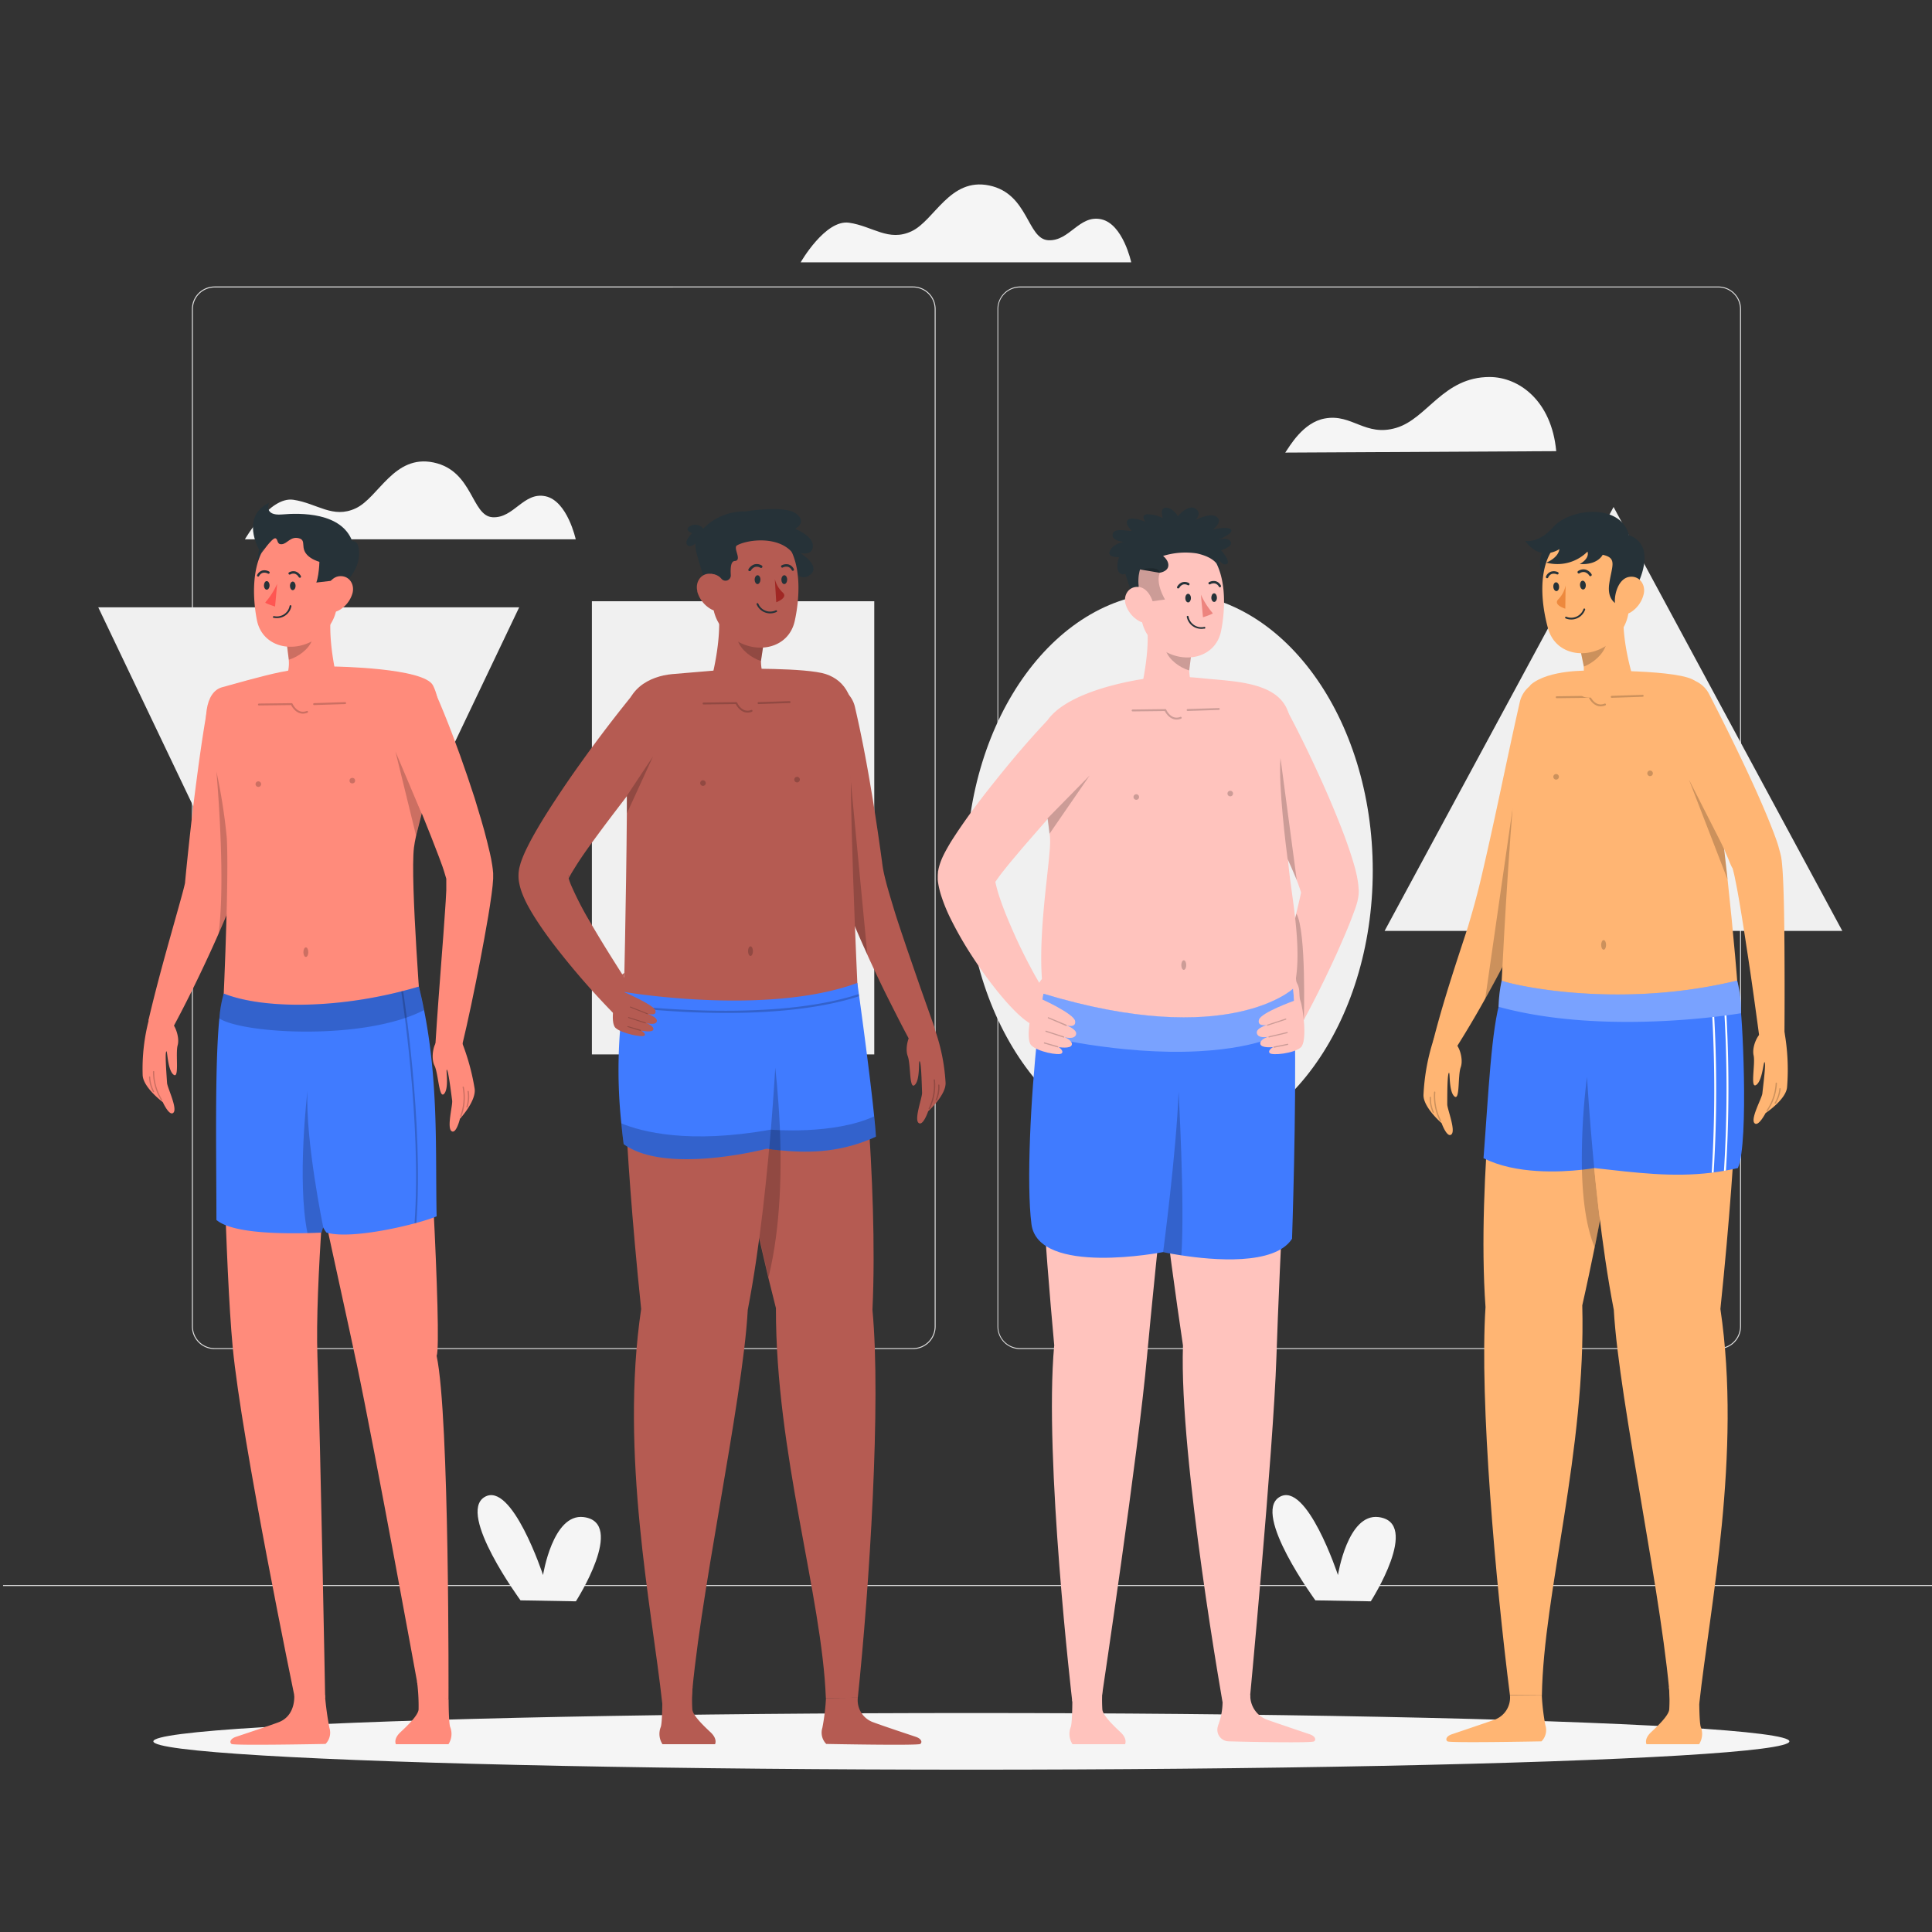 <svg xmlns="http://www.w3.org/2000/svg" viewBox="0 0 500 500"><rect x="0" y="0" width="500" height="500" fill="#333333" stroke="none"/><g id="freepik--background-complete--inject-90"><path d="M444.71,349.14H264a5.87,5.87,0,0,1-5.86-5.86V80A5.87,5.87,0,0,1,264,74.15H444.71A5.87,5.87,0,0,1,450.57,80V343.28A5.87,5.87,0,0,1,444.71,349.14ZM264,74.4A5.61,5.61,0,0,0,258.35,80V343.28a5.61,5.61,0,0,0,5.61,5.61H444.71a5.61,5.61,0,0,0,5.61-5.61V80a5.61,5.61,0,0,0-5.61-5.61Z" style="fill:#e0e0e0"></path><path d="M236.28,349.14H55.53a5.87,5.87,0,0,1-5.86-5.86V80a5.87,5.87,0,0,1,5.86-5.86H236.28A5.87,5.87,0,0,1,242.14,80V343.28A5.87,5.87,0,0,1,236.28,349.14ZM55.53,74.4A5.61,5.61,0,0,0,49.92,80V343.28a5.61,5.61,0,0,0,5.61,5.61H236.28a5.61,5.61,0,0,0,5.61-5.61V80a5.61,5.61,0,0,0-5.61-5.61Z" style="fill:#e0e0e0"></path><rect x="0.79" y="410.21" width="499.21" height="0.25" style="fill:#e0e0e0"></rect><polygon points="134.36 157.18 79.93 271.3 25.43 157.18 134.36 157.18" style="fill:#f0f0f0"></polygon><rect x="153.18" y="155.6" width="73.08" height="117.28" style="fill:#f0f0f0"></rect><ellipse cx="302.67" cy="225.31" rx="52.6" ry="71.94" style="fill:#f0f0f0"></ellipse><polygon points="476.79 240.92 417.59 131.21 358.33 240.92 476.79 240.92" style="fill:#f0f0f0"></polygon><path d="M63.38,139.58s6.38-11.15,12.54-10.24,10.21,5,16.16,2.2,9.88-14,20.13-11.85,9.77,13.86,15.28,14.17,8-6.63,13.68-5.43S149,139.58,149,139.58Z" style="fill:#f5f5f5"></path><path d="M207.21,67.89s6.38-11.15,12.53-10.25,10.21,5,16.17,2.21S245.79,45.89,256,48s9.78,13.86,15.29,14.17,8-6.64,13.68-5.43,7.79,11.15,7.79,11.15Z" style="fill:#f5f5f5"></path><path d="M402.75,116.76c-1.21-13.13-9.72-19.19-17.25-19.19-12,0-16.09,10.74-24.13,13.15s-11.45-3.72-18.49-2.42c-5.69,1-9.15,7.26-10.26,8.83Z" style="fill:#f5f5f5"></path><path d="M134.71,414.17s-16.43-22.38-9.34-26.72,15.17,20.17,15.17,20.17,2.5-16,10.5-15c11.1,1.39-2,21.8-2,21.8Z" style="fill:#f5f5f5"></path><path d="M340.42,414.17s-16.42-22.38-9.33-26.72,15.17,20.17,15.17,20.17,2.5-16,10.5-15c11.09,1.39-2,21.8-2,21.8Z" style="fill:#f5f5f5"></path></g><g id="freepik--Shadow--inject-90"><ellipse cx="251.39" cy="450.66" rx="211.7" ry="7.33" style="fill:#f5f5f5"></ellipse></g><g id="freepik--character-4--inject-90"><path d="M407.81,184.38c-1.33,7.62-3,15.1-4.71,22.6s-3.72,15-6,22.41c-1.14,3.73-2.3,7.46-3.75,11.26l-.55,1.42c-.08.22-.17.45-.26.67s-.22.54-.36.81c-.24.53-.45.94-.66,1.4l-.65,1.33c-.86,1.75-1.77,3.45-2.67,5.15q-1.89,3.56-3.85,7.07c-2.43,4.38-5,8.69-7.67,12.93A3.16,3.16,0,0,1,371,269h0c1.91-7.47,4.22-14.79,6.57-22l1.77-5.4.43-1.32c.13-.42.29-.89.38-1.25l.73-2.51c1-3.43,1.92-7,2.76-10.67,1.7-7.28,3.3-14.67,4.88-22.07s3.15-14.83,4.82-22.17v0a7.39,7.39,0,0,1,14.48,2.91Z" style="fill:#ffb573"></path><path d="M392.56,242.74c-.11.27-.22.54-.36.81-.24.53-.45.94-.66,1.4l-.65,1.33c-.86,1.75-1.77,3.45-2.67,5.15q-1.89,3.56-3.85,7.07l7.09-49.28Z" style="opacity:0.2"></path><path d="M376.31,269.91l-5.2-1.19a54.62,54.62,0,0,0-2.71,14.61c-.12,3.22,4.68,7.33,4.68,7.33s1.44,4,2.57,2.9-1.12-6.57-1.1-7.79c0-3.8.05-7.64.41-8.12s-.07,4.76,1.42,6.08.86-5.35,1.65-7.51S377.56,270.27,376.31,269.91Z" style="fill:#ffb573"></path><path d="M372.65,290.12a14,14,0,0,1-1.52-7.46c0-.21.35-.22.33,0a13.65,13.65,0,0,0,1.47,7.29c.09.19-.18.37-.28.18Z" style="opacity:0.2"></path><path d="M370.33,284a8.54,8.54,0,0,0,.75,3.79c.09.2-.23.29-.31.1A8.83,8.83,0,0,1,370,284c0-.21.34-.22.33,0Z" style="opacity:0.2"></path><path d="M390.77,438.71l8.27.07c.4-26.4,11.45-63.35,10.45-100.95.61-2.72,1.2-5.38,1.75-8,1.21-5.68,2.3-11.08,3.26-16.15,6.3-33.14,7.58-52.91,7.58-52.91L388.45,259s-6.38,46-4,79.29C382.85,362.32,387.12,410.12,390.77,438.71Z" style="fill:#ffb573"></path><path d="M414.09,315.87c-.44,2.25-.89,4.56-1.38,6.94-2.27-5.33-3.13-12.8-3.31-20.08a170.13,170.13,0,0,1,1.31-24v0c.42,6.69,1,14.83,1.87,23.52C413,306.71,413.51,311.28,414.09,315.87Z" style="opacity:0.2"></path><path d="M439.77,440.91l-7.37,1.66C430.78,415.74,419,363,417.65,339c-6.44-33.3-7.79-77.5-7.79-77.5l39.9,8.07s.4,21.75-4.52,69.19C450.81,376.36,442.45,416.26,439.77,440.91Z" style="fill:#ffb573"></path><path d="M390.77,438.71a6.08,6.08,0,0,1-4.13,6.4c-2.67.94-9.52,3.25-10.91,3.72s-1.72,1.37-1.14,1.83,24.35,0,24.35,0a4.14,4.14,0,0,0,1-4.18,55.6,55.6,0,0,1-.92-7.7Z" style="fill:#ffb573"></path><path d="M439.76,439.93s0,5.84.4,7a4.89,4.89,0,0,1-.44,4.47h-13.6s-.73-1.32,1.18-3.11,4.51-4.31,4.69-5.84a40.56,40.56,0,0,0-.06-5.82Z" style="fill:#ffb573"></path><path d="M450.28,263.92c.47,8.6-62.39,5.67-62.39,5.67s3.68-88.59,8.36-92.47,14.85-3.55,14.85-3.55,24.54-.39,27.74,2.81c1.83,1.83,4.86,21.78,7.37,43.38.31,2.61.6,5.25.89,7.88C448.56,241.17,449.77,254.59,450.28,263.92Z" style="fill:#ffb573"></path><g style="opacity:0.2"><path d="M414.26,182.8c-1.76,0-2.79-1.69-3.06-2.21l-8.32.1a.26.26,0,0,1-.25-.24.25.25,0,0,1,.25-.25l8.46-.11a.28.28,0,0,1,.23.15c.05.12,1.27,2.8,3.67,1.87a.25.25,0,1,1,.18.46A3.27,3.27,0,0,1,414.26,182.8Z"></path></g><g style="opacity:0.2"><path d="M417.11,180.59a.24.24,0,0,1-.24-.24.25.25,0,0,1,.24-.26l8.06-.26h0a.25.25,0,0,1,0,.49l-8.07.27Z"></path></g><path d="M447.1,227.64l-10-25.87,9.1,17.87,0,.12C446.52,222.37,446.81,225,447.1,227.64Z" style="opacity:0.2"></path><g style="opacity:0.2"><path d="M403.44,201.05a.72.72,0,1,1-.72-.73A.72.72,0,0,1,403.44,201.05Z"></path></g><g style="opacity:0.2"><path d="M427.76,200.14a.72.72,0,1,1-.72-.72A.72.72,0,0,1,427.76,200.14Z"></path></g><g style="opacity:0.2"><path d="M415.65,244.53c0,.69-.28,1.25-.63,1.25s-.64-.56-.64-1.25.29-1.24.64-1.24S415.65,243.85,415.65,244.53Z"></path></g><path d="M449.77,302.29c-1,.25-2.08.45-3.1.63l-.51.09c-.9.17-1.79.31-2.67.41l-.5.07c-10.16,1.25-19.6,0-30.4-1.2,0,0-1.2.22-3.18.44-5.53.61-17.14,1.24-25.48-3,1.29-16.64,2-33.54,4.48-41.32,15.42,3,34,3.77,54.61,2.14l.5,0,2.66-.24.5,0,3.6-.36C450.79,260.09,452.72,295.57,449.77,302.29Z" style="fill:#407BFF"></path><path d="M443.49,303.42l-.5.07a349.24,349.24,0,0,0,0-42.89l.5,0A346.71,346.71,0,0,1,443.49,303.42Z" style="fill:#fff"></path><path d="M446.67,302.92l-.51.09a343.64,343.64,0,0,0,0-42.69l.5,0A348.28,348.28,0,0,1,446.67,302.92Z" style="fill:#fff"></path><path d="M412.59,302.29s-1.21.22-3.19.44a170.13,170.13,0,0,1,1.31-24v0C411.14,285.46,411.75,293.6,412.59,302.29Z" style="opacity:0.2"></path><path d="M399.68,142a7,7,0,0,0,0,7.65l3-7.8Z" style="fill:#263238"></path><path d="M409.08,168.53h0l0,.08.8,3.89a12.76,12.76,0,0,1-.1,2.32,13.63,13.63,0,0,1-.38,1.84c-.91,1.1-1.46,3.7,1.54,3.88,3.77.23,11-4.55,11.37-6.21-1.46-5.26-2.61-11.72-2-16.64l-4.57,4.42Z" style="fill:#ffb573"></path><g style="opacity:0.2"><path d="M409.11,168.62l.8,3.89c2.42-.95,5-3.14,5.73-5.62.5-1.79-.23-3.54-.95-3.67Z"></path></g><path d="M400,160.07c.18.84.38,1.68.61,2.5,2,7.28,10.76,8.42,16.54,3.46,0,0,0,0,0,0a12.75,12.75,0,0,0,1.47-1.47c3.74-4.39,3.06-8,3-16a10.94,10.94,0,0,0-15.83-9.8C398.87,142.16,398.21,151.61,400,160.07Z" style="fill:#ffb573"></path><path d="M423.67,151.47s-4.71,1.29-4.71,5.1c0,0-3.15-.79-2.5-5.43s2.2-6.73-1.69-7.56c0,0-1.22,2.69-5.93,2.39,0,0,2.6-1.32,2-3.22a11,11,0,0,1-10.66,2.85s3.06-1.13,3.4-3.5c0,0-4.87,3.45-8.84-2.09,0,0,3.5.65,7.12-3.49,4.51-5.15,17.66-6.3,19.72,2a5.61,5.61,0,0,1,3.73,3.67C426.5,146.27,423.67,151.47,423.67,151.47Z" style="fill:#263238"></path><path d="M405.39,160.12l-.2-.07a.23.23,0,0,1,.18-.43,3.35,3.35,0,0,0,4.43-2,.23.23,0,0,1,.31-.12.23.23,0,0,1,.11.31A3.81,3.81,0,0,1,405.39,160.12Z" style="fill:#263238"></path><path d="M425.41,153.64a7.64,7.64,0,0,1-3.32,4.78c-2.26,1.43-4.16-.4-4.17-2.94,0-2.28,1.15-5.77,3.72-6.18s4.27,1.91,3.77,4.34" style="fill:#ffb573"></path><path d="M410.4,151.37c.05.63-.25,1.16-.66,1.19s-.78-.45-.83-1.08.25-1.17.66-1.2.79.46.83,1.09" style="fill:#263238"></path><path d="M403.49,151.78c.05.63-.25,1.17-.66,1.2s-.78-.46-.83-1.09.26-1.16.67-1.19.78.45.82,1.08" style="fill:#263238"></path><path d="M400.41,149.65a.33.33,0,0,0,.27-.19,1.62,1.62,0,0,1,.92-.92,2,2,0,0,1,1.31.1.31.31,0,0,0,.42-.14.32.32,0,0,0-.14-.43,2.52,2.52,0,0,0-1.8-.13,2.25,2.25,0,0,0-1.29,1.25.33.33,0,0,0,.15.43Z" style="fill:#263238"></path><path d="M411.62,149.12a.44.44,0,0,0,.15-.05.34.34,0,0,0,.12-.47,2.7,2.7,0,0,0-1.55-1.19,2.44,2.44,0,0,0-1.92.37.35.35,0,0,0-.11.48.34.34,0,0,0,.47.11,1.79,1.79,0,0,1,1.39-.29,2.06,2.06,0,0,1,1.13.87A.35.35,0,0,0,411.62,149.12Z" style="fill:#263238"></path><path d="M405.18,151.48a7,7,0,0,1-1.85,3.57c-1.54,1.49,1.77,2.48,1.77,2.48Z" style="fill:#ed893e"></path><path d="M442.21,179.42c3.48,6.74,6.79,13.42,10,20.28,1.6,3.42,3.16,6.87,4.65,10.41.75,1.76,1.47,3.57,2.18,5.41.34.94.69,1.83,1,2.82.17.49.29,1,.43,1.49l.21.75c.08.31.22.9.29,1.25l.14.95.08.82.13,1.54c.07,1,.12,2,.16,2.93.09,1.92.14,3.81.19,5.7.08,3.77.12,7.51.15,11.25q.07,11.22,0,22.41a3.3,3.3,0,0,1-6.57.42h0c-1-7.36-2-14.73-3.14-22.06-.55-3.66-1.11-7.33-1.72-10.95-.3-1.81-.61-3.62-.95-5.39l-.52-2.6-.28-1.21-.14-.55-.13-.42c0-.1,0,0-.08-.1L448,224c-.16-.38-.34-.75-.48-1.14-.3-.76-.67-1.58-1-2.38-.68-1.6-1.39-3.23-2.16-4.86-1.5-3.25-3.12-6.52-4.78-9.77-3.31-6.5-6.82-13-10.38-19.37l0-.05a7.39,7.39,0,0,1,12.89-7.22A2.39,2.39,0,0,1,442.21,179.42Z" style="fill:#ffb573"></path><path d="M456.33,267.07l5.4-.46a55.9,55.9,0,0,1,.76,14.76c-.28,3.21-5.56,6.69-5.56,6.69s-1.93,3.77-2.91,2.56,1.93-6.38,2.07-7.6c.43-3.77.9-7.59.6-8.11s-.52,4.73-2.17,5.86-.18-5.42-.69-7.66S455,267.27,456.33,267.07Z" style="fill:#ffb573"></path><path d="M457.43,287.57a14,14,0,0,0,2.44-7.21c0-.21-.32-.26-.33-.05a13.72,13.72,0,0,1-2.36,7.06c-.12.17.13.38.25.2Z" style="opacity:0.2"></path><path d="M460.5,281.75a8.54,8.54,0,0,1-1.22,3.67c-.11.18.19.31.3.13a8.92,8.92,0,0,0,1.25-3.75c0-.21-.31-.26-.33-.05Z" style="opacity:0.2"></path><path d="M387.84,260.56a35.48,35.48,0,0,1,.8-6.79c1,.68,29,7.75,60.94,0a33.12,33.12,0,0,1,1,8.45S415.84,268.25,387.84,260.56Z" style="fill:#407BFF"></path><path d="M387.84,260.56a35.48,35.48,0,0,1,.8-6.79c1,.68,29,7.75,60.94,0a33.12,33.12,0,0,1,1,8.45S415.84,268.25,387.84,260.56Z" style="fill:#fff;opacity:0.3"></path></g><g id="freepik--character-3--inject-90"><path d="M351.64,230.89c0,.37-.05.75-.1,1.14a2.54,2.54,0,0,1-.06.37l-.06.31c-.05.19-.08.42-.12.58-.34,1.27-.65,2.11-1,3-1.28,3.56-2.72,6.74-4.14,10-2.92,6.42-6,12.7-9.39,18.87l-7.74-3c1.51-6.8,3.31-13.53,5-20.19.89-3.29,1.72-6.67,2.43-9.77.09-.43.19-.89.26-1.29,0,.05-.05-.08-.11-.26-.13-.42-.35-1.08-.59-1.74l-.46-1.22c-.12-.29-.24-.6-.37-.89-.62-1.5-1.3-3-2-4.57s-1.39-3-2.09-4.42l-4.48-9.15c-3-6.12-6.14-12.29-9.09-18.41l14.87-7.68c3.38,6.22,6.43,12.48,9.35,18.92q2.19,4.81,4.2,9.77c1.36,3.32,2.63,6.66,3.79,10.27.29.9.58,1.84.85,2.83a30.49,30.49,0,0,1,.74,3.27,18.8,18.8,0,0,1,.27,2.34C351.65,230.32,351.65,230.56,351.64,230.89Z" style="fill:#ffc3bd"></path><path d="M335.51,236.46c2.62,4.46,1.92,27.54,1.92,27.54l-.64,1.19L334.07,242S335.19,237.74,335.51,236.46Z" style="opacity:0.2"></path><path d="M283.47,197.73c-4.45,5.28-9.1,10.53-13.65,15.72-2.26,2.61-4.56,5.19-6.72,7.79-1.1,1.29-2.17,2.57-3.17,3.84-.5.63-1,1.25-1.42,1.85s-.84,1.17-1.09,1.55c-.11.14-.19.32-.11,0l.11-.47,0-.19,0-.24a6.62,6.62,0,0,0,0-.77c0-.18,0-.13,0-.13h0v.08a6.09,6.09,0,0,0,.16,1.42,36.1,36.1,0,0,0,1.17,4.22c1,3,2.31,6.1,3.67,9.17s2.87,6.12,4.45,9.07c.78,1.48,1.61,2.92,2.44,4.29.41.68.83,1.33,1.23,1.91l.3.43.26.36.2.27c.05.08,0,.06,0,.11l-4.11,7.2c-.36-.19-.79-.44-1.08-.63l-.81-.58-.69-.55-.61-.54c-.8-.71-1.5-1.41-2.17-2.12-1.35-1.4-2.55-2.84-3.73-4.28a110.63,110.63,0,0,1-6.49-9,93.72,93.72,0,0,1-5.62-9.8,43.19,43.19,0,0,1-2.35-5.73,21.72,21.72,0,0,1-.89-3.74l-.06-.6,0-.31,0-.15c0-.05,0-.06,0-.3a10.28,10.28,0,0,1,.06-1.1c0-.21,0-.28.05-.4l.06-.35a11,11,0,0,1,.28-1.11,17.68,17.68,0,0,1,.95-2.42c.57-1.18,1.1-2.09,1.63-3s1.06-1.7,1.58-2.5c1.05-1.6,2.11-3.11,3.17-4.61,2.16-3,4.32-5.83,6.57-8.63,4.46-5.62,9-11,13.95-16.24Z" style="fill:#ffc3bd"></path><path d="M306.16,348.27c-3.75-25.58-9.26-63.86-5.19-75.62l33-1.18s-2.87,56-3.63,79.62c-.8,24.55-7.15,91.48-7.15,91.48h-6.44s-11.61-65.1-10.6-94.3" style="fill:#ffc3bd"></path><path d="M323.57,438.64a6.67,6.67,0,0,0,4.48,6.47c2.67.94,9.52,3.25,10.91,3.72s1.73,1.37,1.14,1.83-16.38.15-22,0a3,3,0,0,1-2.85-4.08l0-.08a17.06,17.06,0,0,0,1.15-5.83Z" style="fill:#ffc3bd"></path><path d="M272.84,348.25c-2.3-25.59-5.64-63.88-.91-75.64L305,271.42s-6,56-8.16,79.65c-2.18,24.55-11.62,87.57-11.62,87.57l-7.72,1.69s-7.35-62.87-4.68-92.08" style="fill:#ffc3bd"></path><path d="M277.52,439.93s0,5.84-.4,7a4.89,4.89,0,0,0,.44,4.47h13.6s.73-1.32-1.18-3.11-4.51-4.31-4.69-5.84a40.56,40.56,0,0,1,.06-5.82Z" style="fill:#ffc3bd"></path><path d="M334,258.43c-6.07,14.54-59,15.76-63,2.76-3.47-11.2-.06-31.87.65-41a23.7,23.7,0,0,0,.09-3.43c0-.29-.06-.61-.1-1-.11-1.1-.3-2.47-.5-4-1-7.54-2.71-19.21-1.15-23.31,3.84-10.08,27.08-12.91,27.08-12.91s4.48-1,14.17,0c7.68.81,18.82.8,21.9,8.11s.42,29.3.18,36.88S338.5,247.6,334,258.43Z" style="fill:#ffc3bd"></path><path d="M335.6,227.76c-.12-.29-.24-.6-.37-.89-.62-1.5-1.3-3-2-4.57-.34-2.55-2.42-18.85-1.84-26.1Z" style="opacity:0.2"></path><path d="M282,200.7,271.6,215.79c-.11-1.1-.3-2.47-.5-4Z" style="opacity:0.2"></path><g style="opacity:0.2"><path d="M294.79,206.27a.72.72,0,1,1-.72-.72A.72.72,0,0,1,294.79,206.27Z"></path></g><g style="opacity:0.2"><path d="M319.11,205.37a.72.72,0,1,1-.72-.72A.72.72,0,0,1,319.11,205.37Z"></path></g><g style="opacity:0.2"><path d="M307,249.76c0,.69-.29,1.24-.64,1.24s-.64-.55-.64-1.24.29-1.24.64-1.24S307,249.07,307,249.76Z"></path></g><g style="opacity:0.2"><path d="M304.5,186.22c-1.76,0-2.79-1.69-3.06-2.21l-8.31.1c-.16,0-.25-.11-.25-.24a.23.23,0,0,1,.24-.25l8.47-.11a.29.29,0,0,1,.23.15c.05.12,1.26,2.8,3.66,1.87a.25.25,0,0,1,.32.14.24.24,0,0,1-.14.32A3.23,3.23,0,0,1,304.5,186.22Z"></path></g><g style="opacity:0.2"><path d="M307.36,184a.25.25,0,0,1,0-.5l8.06-.26h0a.25.25,0,0,1,.25.24.25.25,0,0,1-.24.25l-8.07.27Z"></path></g><path d="M304.84,137.43a14.53,14.53,0,0,0-11.09,3.43c-2,1.74-3.5,4-2.79,6.73A157,157,0,0,0,297,164l18.86-15.52s.15-5.52-3-8.53C311.28,138.41,307.8,137.72,304.84,137.43Z" style="fill:#263238"></path><path d="M289.61,144.19s-1.3,3.55.59,4.37S293,145,293,145s6.32-9,18.92-4.6l3.38,4.08s.92,2.08,2.16,1.5S316,142.4,316,142.4s3.17-.9,2.5-2.21-3.2-.52-3.2-.52,4.06-1.62,3.29-2.6-4.77,0-4.77,0,2.82-2,1.08-3.28-5.55.82-5.55.82,1.94-1.81,0-3-4.51,2-4.51,2-1.28-2.23-3.08-2.22-.82,2.71-.82,2.71a8.8,8.8,0,0,0-4.11-1c-1.72.21-.42,1.94-.42,1.94s-3.48-1.49-4.5-.5,1,2.83,1,2.83c-1.2.16-4.61-.89-4.95.87s2.8,2,2.8,2-3.3.65-3.64,2.8C286.94,144.31,289.61,144.19,289.61,144.19Z" style="fill:#263238"></path><path d="M308.26,169.6h0a.24.24,0,0,0,0,.08l-.49,3.83a12.81,12.81,0,0,0,.27,2.25,13.65,13.65,0,0,0,.51,1.75c1,1,1.69,3.48-1.2,3.88-3.64.51-11-3.92-11.5-5.5,1-5.21,1.65-11.23.74-15.95l4.76,3.94Z" style="fill:#ffc3bd"></path><g style="opacity:0.2"><path d="M308.25,169.68l-.49,3.83c-2.42-.73-5.11-2.66-6-5-.62-1.7,0-3.45.65-3.63Z"></path></g><path d="M316.44,160.7c-.1.83-.24,1.66-.4,2.47-1.37,7.21-9.8,9-15.78,4.6l0,0a12.16,12.16,0,0,1-1.52-1.31c-3.83-3.84-3.59-7.24-4.05-14.48,0-.27,0-.53-.05-.8a11.06,11.06,0,0,1,.4-3.8,10.61,10.61,0,0,1,14.22-6.9C316.18,143.25,317.54,152.37,316.44,160.7Z" style="fill:#ffc3bd"></path><path d="M295,147.36l5.07.87s2.08-.25,2.28-1.72-1.35-2.63-1.35-2.63a19.48,19.48,0,0,1,8.7-.66c4.06.86,5.1,2.6,5.1,2.6a7.93,7.93,0,0,0-4.48-6c-4.07-1.88-12.77-1.39-14.7,1.73A6.23,6.23,0,0,0,295,147.36Z" style="fill:#263238"></path><path d="M301.51,155.15l-4.58.63L294.67,152c0-.27,0-.53-.05-.8a11.06,11.06,0,0,1,.4-3.8c1.33-.28,5.68-1,5,1.3C299.22,151.41,301.51,155.15,301.51,155.15Z" style="opacity:0.2"></path><path d="M311.55,162.69l.21,0a.22.22,0,0,0,.17-.28.23.23,0,0,0-.28-.17,3.36,3.36,0,0,1-4.06-2.66.23.23,0,1,0-.44.12A3.82,3.82,0,0,0,311.55,162.69Z" style="fill:#263238"></path><path d="M291.31,156.38a7.43,7.43,0,0,0,3.58,4.39c2.3,1.22,4-.7,3.82-3.16-.16-2.21-1.55-5.51-4.08-5.71s-4,2.17-3.32,4.48" style="fill:#ffc3bd"></path><path d="M306.76,154.79c0,.62.33,1.11.73,1.11s.72-.5.72-1.12-.33-1.11-.73-1.11-.73.51-.72,1.12" style="fill:#263238"></path><path d="M313.49,154.67c0,.61.33,1.11.73,1.11s.73-.5.72-1.12-.33-1.11-.73-1.11-.72.51-.72,1.12" style="fill:#263238"></path><path d="M315.73,152a.3.3,0,0,1-.27-.16,1.63,1.63,0,0,0-1-.83,1.87,1.87,0,0,0-1.26.2.31.31,0,0,1-.32-.53,2.47,2.47,0,0,1,1.74-.27,2.17,2.17,0,0,1,1.34,1.12.3.3,0,0,1-.11.42A.44.44,0,0,1,315.73,152Z" style="fill:#263238"></path><path d="M304.92,152.28a.35.35,0,0,1-.14,0,.31.31,0,0,1-.14-.41,2.48,2.48,0,0,1,1.3-1.17,2.2,2.2,0,0,1,1.75.2.31.31,0,0,1-.29.55,1.59,1.59,0,0,0-1.25-.17,1.81,1.81,0,0,0-.95.86A.32.32,0,0,1,304.92,152.28Z" style="fill:#263238"></path><path d="M310.79,153.88a19.38,19.38,0,0,0,3.06,4.8c.19.2-2.52,1.07-2.52,1.07Z" style="fill:#ed847e"></path><path d="M308.07,172.72h0Z"></path><path d="M334.38,320.59c-4.49,7-20.57,5.54-28.65,4.29-2.86-.43-4.71-.84-4.71-.84s-32.31,6.32-34.08-7.23c-1.34-10.26-.18-33.32,1.59-49h0c.47-4.21,1-7.88,1.52-10.64,48,14.53,64.68-1.36,64.68-1.36.17,2.78.28,6,.36,9.56C335.53,287.36,334.38,320.59,334.38,320.59Z" style="fill:#407BFF"></path><path d="M335.09,265.34c-1.93,1.64-8.4,5.82-24.78,6.71-20.49,1.14-41.78-4.26-41.78-4.26h0c.47-4.21,1-7.88,1.52-10.64,48,14.53,64.68-1.36,64.68-1.36C334.9,258.56,335,261.8,335.09,265.34Z" style="fill:#fff;opacity:0.3"></path><path d="M305.73,324.88c-2.86-.43-4.71-.84-4.71-.84s3.47-26.37,4-41.55C305,282.49,306.67,311.79,305.73,324.88Z" style="opacity:0.2"></path><path d="M269.56,258.57s8.32,3.76,8.67,5.65-2.18,1.17-2.18,1.17,2.72,1,2.45,2.26c-.34,1.54-3,.76-3,.76s2.19.9,1.88,2S274,271,274,271s1.42.94.78,1.6-6.34-.4-7.93-2.12.25-10.18,1.08-12-.22-3.72,2.75-6.09l-1.14,6.22Z" style="fill:#ffc3bd"></path><path d="M275.91,265.53h0l-4.67-2a.14.14,0,0,1-.06-.18.13.13,0,0,1,.17-.09l4.66,1.95a.15.15,0,0,1,.06.19A.12.12,0,0,1,275.91,265.53Z" style="opacity:0.2"></path><path d="M275.25,268.52h0l-4.63-1.5a.15.15,0,0,1,.09-.28l4.63,1.5a.15.15,0,0,1-.08.28Z" style="opacity:0.2"></path><path d="M273.72,271.06l-3.48-1a.15.15,0,0,1-.08-.18c0-.08.1-.13.16-.11l3.48,1a.14.14,0,0,1,.08.18C273.85,271,273.78,271.08,273.72,271.06Z" style="opacity:0.2"></path><path d="M334.91,259s-8.6,3.06-9.1,4.92,2.08,1.34,2.08,1.34-2.8.76-2.63,2.06c.21,1.56,2.91,1,2.91,1s-2.26.72-2,1.87,3.32.79,3.32.79-1.49.82-.91,1.54,6.35.11,8.08-1.47.58-10.17-.1-12,.52-3.69-2.24-6.29l.62,6.29Z" style="fill:#ffc3bd"></path><path d="M328,265.46h0l4.81-1.57a.14.14,0,0,0,.07-.18.13.13,0,0,0-.15-.11L328,265.17a.14.14,0,0,0-.08.18A.14.14,0,0,0,328,265.46Z" style="opacity:0.2"></path><path d="M328.43,268.49h0l4.74-1.12c.07,0,.1-.09.09-.17a.14.14,0,0,0-.16-.11l-4.74,1.11a.15.15,0,0,0-.08.18C328.3,268.45,328.37,268.51,328.43,268.49Z" style="opacity:0.2"></path><path d="M329.75,271.14l3.55-.72a.14.14,0,0,0,.09-.17.14.14,0,0,0-.15-.12l-3.55.72a.13.13,0,0,0-.09.17C329.62,271.1,329.68,271.16,329.75,271.14Z" style="opacity:0.2"></path></g><g id="freepik--character-2--inject-90"><path d="M239.53,270.29a3.66,3.66,0,0,1-4.45-1.72c-1.74-3.22-3.35-6.45-5-9.71s-3.2-6.53-4.73-9.84c-.3-.65-.61-1.31-.9-2-1.22-2.67-2.4-5.36-3.54-8.09A105.54,105.54,0,0,1,217,228.24c-.1-.34-.19-.68-.28-1-.18-.68-.33-1.38-.48-2l-.72-2.6-1.43-5.21c-.92-3.48-1.86-7-2.7-10.45-1.74-7-3.31-14-4.6-21a7.39,7.39,0,0,1,14.47-3c1.64,7.06,3,14.18,4.18,21.32.63,3.57,1.15,7.16,1.7,10.74l.77,5.38.37,2.69c.1.85.2,1.5.35,2.27.63,3.09,1.69,6.5,2.7,9.85s2.2,6.74,3.33,10.13l3.51,10.16,3.59,10.14h0A3.66,3.66,0,0,1,239.53,270.29Z" style="fill:#b55b52"></path><path d="M236.49,266.93l5.46-.49a49.94,49.94,0,0,1,2.76,13.71c.2,3.22-4.5,7.44-4.5,7.44s-1.34,4-2.5,3,1-6.6.92-7.82c-.13-3.8-.24-7.64-.61-8.11s.19,4.76-1.28,6.12-1-5.33-1.82-7.47S235.25,267.32,236.49,266.93Z" style="fill:#b55b52"></path><path d="M240.63,287a14,14,0,0,0,1.34-7.49c0-.21-.35-.21-.33,0a13.61,13.61,0,0,1-1.29,7.32c-.09.19.19.36.28.17Z" style="opacity:0.2"></path><path d="M242.8,280.83a8.58,8.58,0,0,1-.66,3.81c-.08.19.24.28.32.08a8.79,8.79,0,0,0,.67-3.89c0-.21-.34-.21-.33,0Z" style="opacity:0.2"></path><path d="M175.81,188.37l-13.87,18.06c-2.29,3-4.6,6-6.81,9s-4.43,6-6.28,9c-.45.73-.9,1.44-1.25,2.08-.17.31-.36.63-.45.84l-.13.25,0,0s-.05.1,0-.2c.11-.84,0-.92,0-.88a1.59,1.59,0,0,0,.08.54,15.45,15.45,0,0,0,.69,2,84.3,84.3,0,0,0,4.89,9.49c1.87,3.22,3.84,6.45,5.86,9.66s4.08,6.44,6.1,9.63l-5.69,4.6a200,200,0,0,1-15.44-17.74c-1.21-1.58-2.39-3.19-3.54-4.88s-2.27-3.43-3.34-5.4a27.36,27.36,0,0,1-1.53-3.32,14.91,14.91,0,0,1-.66-2.24,9.71,9.71,0,0,1-.13-3.74,7.3,7.3,0,0,1,.19-.89l.18-.65c.13-.49.25-.76.37-1.1.25-.69.49-1.23.73-1.79.49-1.08,1-2.05,1.48-3,2-3.71,4.09-7.05,6.25-10.35s4.36-6.52,6.63-9.68c4.52-6.35,9.19-12.47,14.13-18.52Z" style="fill:#b55b52"></path><path d="M224.47,247.05c-1.22-2.67-2.4-5.36-3.54-8.09A105.54,105.54,0,0,1,217,228.24c-.1-.34-.19-.68-.28-1L219.4,194Z" style="opacity:0.2"></path><path d="M222,439.38l-8.27.07c-1-26.39-13-63.33-12.92-100.91q-1-4.08-2-8c-1.35-5.68-2.57-11.08-3.65-16.15-7.11-33.13-8.88-52.89-8.88-52.89h36s5.08,44.2,3.51,77.5C228.06,363,225,410.8,222,439.38Z" style="fill:#b55b52"></path><path d="M198.89,330.57h0c-1.35-5.68-2.57-11.08-3.65-16.15l4.46-44.91S205.4,304,198.89,330.57Z" style="opacity:0.2"></path><path d="M202,297.7c-1.18-.11-2.35-.25-3.52-.42,0,0-.56.15-1.56.37l2.8-28.15A208.74,208.74,0,0,1,202,297.7Z" style="opacity:0.2"></path><path d="M171.4,440.91l7.37,1.66C180.39,415.74,192.22,363,193.52,339c6.44-33.3,7.8-77.5,7.8-77.5l-39.91,8.07s-.4,21.75,4.52,69.19C160.37,376.36,168.72,416.26,171.4,440.91Z" style="fill:#b55b52"></path><path d="M222,439.38a6.05,6.05,0,0,0,4.13,6.39c2.67,1,9.52,3.26,10.91,3.73s1.72,1.36,1.14,1.83-24.35,0-24.35,0a4.17,4.17,0,0,1-1-4.18,54.71,54.71,0,0,0,.93-7.7Z" style="fill:#b55b52"></path><path d="M171.41,439.93s0,5.84-.4,7a4.89,4.89,0,0,0,.44,4.47h13.6s.74-1.32-1.18-3.11-4.51-4.31-4.69-5.84a40.56,40.56,0,0,1,.06-5.82Z" style="fill:#b55b52"></path><path d="M222,257.14c-32.64,11-60.59,3.13-60.59,3.13s.66-28.21.82-49.75v-.08c0-1.54,0-3,0-4.48s0-2.66,0-3.91c0-6.9-.07-12.28-.28-14.51-.88-9.19,6.3-12.56,12-13.08s16.71-1.38,16.71-1.38,18-.31,23.08,1.38,8.06,6.52,6.78,15.32S222,257.14,222,257.14Z" style="fill:#b55b52"></path><g style="opacity:0.2"><path d="M182.65,202.66a.72.72,0,1,1-.72-.72A.73.73,0,0,1,182.65,202.66Z"></path></g><g style="opacity:0.2"><path d="M207,201.76a.72.72,0,1,1-.72-.72A.72.72,0,0,1,207,201.76Z"></path></g><g style="opacity:0.2"><path d="M194.86,246.15c0,.69-.28,1.25-.63,1.25s-.64-.56-.64-1.25.28-1.24.64-1.24S194.86,245.47,194.86,246.15Z"></path></g><g style="opacity:0.2"><path d="M193.47,184.42c-1.77,0-2.79-1.69-3.07-2.21l-8.31.1a.25.25,0,0,1-.25-.25.24.24,0,0,1,.24-.24l8.47-.11a.28.28,0,0,1,.23.15c.05.12,1.27,2.8,3.67,1.87a.25.25,0,0,1,.17.46A3.18,3.18,0,0,1,193.47,184.42Z"></path></g><g style="opacity:0.2"><path d="M196.32,182.21a.25.25,0,0,1,0-.5l8.07-.26h0a.25.25,0,0,1,0,.49l-8.06.27Z"></path></g><path d="M192.87,132.37s10.17-1.78,13.23.61c2.88,2.23-.32,3.88-.32,3.88s4.68,1.79,4.6,4.46-3.28,1.79-3.28,1.79,5.33,3.22,2.7,5.54-5.26-1.56-5.26-1.56Z" style="fill:#263238"></path><path d="M194.62,132.49a15,15,0,0,0-11.48,3.25c-2.07,1.74-3.7,4.06-3,6.85,1.56,6.51,5.79,17,5.79,17l19.88-14.85s.18-6.3-2.94-9.47C201.22,133.66,197.66,132.87,194.62,132.49Z" style="fill:#263238"></path><path d="M182,136.8a2.66,2.66,0,0,0-3.33-.69c-1.88,1.1.47,1.88.47,1.88s-2.32,2.19-1.2,3.13,3.31-1.64,3.31-1.64Z" style="fill:#263238"></path><path d="M197.53,167.06h0a.94.94,0,0,1,0,.09l-.59,3.92a12.56,12.56,0,0,0,.22,2.31,14.69,14.69,0,0,0,.48,1.82c1,1.05,1.65,3.62-1.33,4-3.75.43-11.26-4-11.68-5.59,1.17-5.33,2-11.85,1.15-16.73l4.8,4.17Z" style="fill:#b55b52"></path><g style="opacity:0.2"><path d="M197.51,167.15l-.59,3.92c-2.47-.82-5.18-2.86-6-5.3-.59-1.77,0-3.55.75-3.72Z"></path></g><path d="M206.16,158.12c-.13.85-.29,1.7-.47,2.53-1.59,7.37-10.3,9-16.33,4.33h0a14.32,14.32,0,0,1-1.54-1.39c-4-4.19-3.48-7.79-3.83-15.81a11,11,0,0,1,15.29-10.63C206.33,140.17,207.49,149.58,206.16,158.12Z" style="fill:#b55b52"></path><path d="M200.77,158.46l.2-.08a.23.23,0,0,0-.21-.42,3.34,3.34,0,0,1-4.52-1.75.23.23,0,0,0-.32-.09.24.24,0,0,0-.1.31A3.82,3.82,0,0,0,200.77,158.46Z" style="fill:#263238"></path><path d="M199.77,136.27c-4.07-2.13-11.76-1.81-14.42,2.28s-1.38,10-1.38,10a3.4,3.4,0,0,1,1.88.5,3.33,3.33,0,0,1,.91.8l0,0a1.37,1.37,0,0,0,2.37-1c-.11-1.84,0-3.6,1-3.66,2.08-.14-.55-3.41.63-4.06,2.8-1.53,10.77-2.49,14.39,2C205.19,143.06,203.84,138.41,199.77,136.27Z" style="fill:#263238"></path><path d="M180.44,153.05a7.62,7.62,0,0,0,3.57,4.6c2.33,1.31,4.13-.62,4-3.15-.1-2.28-1.45-5.71-4-6s-4.16,2.14-3.53,4.53" style="fill:#b55b52"></path><path d="M195.3,150c0,.63.32,1.15.73,1.16s.75-.5.77-1.13-.32-1.15-.73-1.16-.76.5-.77,1.13" style="fill:#263238"></path><path d="M202.22,150c0,.63.31,1.15.73,1.16s.75-.5.77-1.13-.32-1.15-.73-1.16-.76.5-.77,1.13" style="fill:#263238"></path><path d="M205.18,147.73a.32.32,0,0,1-.27-.16,1.64,1.64,0,0,0-1-.88,2,2,0,0,0-1.3.17.31.31,0,0,1-.43-.11.32.32,0,0,1,.11-.44,2.56,2.56,0,0,1,1.79-.23,2.22,2.22,0,0,1,1.36,1.19.31.31,0,0,1-.13.43A.29.29,0,0,1,205.18,147.73Z" style="fill:#263238"></path><path d="M194,147.8a.28.28,0,0,1-.15,0,.35.35,0,0,1-.15-.46,2.8,2.8,0,0,1,1.49-1.27,2.44,2.44,0,0,1,1.94.27.35.35,0,0,1,.14.47.35.35,0,0,1-.47.14,1.78,1.78,0,0,0-1.4-.22,2,2,0,0,0-1.08.93A.33.33,0,0,1,194,147.8Z" style="fill:#263238"></path><path d="M200.52,149.82a7,7,0,0,0,2,3.47c1.61,1.41-1.63,2.57-1.63,2.57Z" style="fill:#a02724"></path><path d="M169,195.76l-6.77,14.76v-.08c0-1.54,0-3,0-4.48Z" style="opacity:0.2"></path><path d="M226.68,294.17c-8.53,3.93-16.69,4.35-24.71,3.53-1.18-.11-2.35-.25-3.52-.42,0,0-.56.15-1.56.37-5.77,1.32-26.11,5.3-35.48-1.55-.24-1.8-.44-3.59-.61-5.37a131.17,131.17,0,0,1,.83-34s36.82,6.29,60.25-2.35c0,0,3.12,22.2,4.36,34.56C226.45,291,226.61,292.8,226.68,294.17Z" style="fill:#407BFF"></path><g style="opacity:0.2"><path d="M188,262.15a219.55,219.55,0,0,1-26.67-1.64l.07-.49c.37.05,37.5,4.9,60.84-2.75l.08.55C212.19,261.15,199.19,262.15,188,262.15Z"></path></g><path d="M226.68,294.17c-8.53,3.93-16.69,4.35-24.71,3.53-1.18-.11-2.35-.25-3.52-.42,0,0-.56.15-1.56.37-5.77,1.32-26.11,5.3-35.48-1.55-.24-1.8-.44-3.59-.61-5.37,5.35,2.2,17.53,5.4,38.67,1.62,0,0,16.17,1.44,26.77-3.44C226.45,291,226.61,292.8,226.68,294.17Z" style="opacity:0.2"></path><path d="M202,297.7c-1-.09-2-.2-2.93-.34.71-7.89,1.21-15.16,1.57-21.05C201.19,281.45,201.86,289.08,202,297.7Z" style="opacity:0.2"></path><path d="M161.33,256.68s7.89,3.34,8.29,4.86-2,.83-2,.83,2.58.9,2.37,1.91c-.24,1.21-2.73.48-2.73.48s2.08.81,1.83,1.69-3.12.27-3.12.27,1.36.81.79,1.31-5.9-.58-7.45-2-.2-8.1.49-9.51-.88-3,1.77-4.73l-.26,4.91Z" style="fill:#b55b52"></path><path d="M167.52,262.48h0l-4.42-1.75a.11.11,0,0,1-.06-.15.12.12,0,0,1,.15-.07l4.41,1.76a.12.12,0,0,1,.07.15A.11.11,0,0,1,167.52,262.48Z" style="opacity:0.2"></path><path d="M167,264.84h0l-4.37-1.39a.11.11,0,0,1-.08-.14.12.12,0,0,1,.15-.08l4.37,1.39a.12.12,0,0,1,.07.15A.12.12,0,0,1,167,264.84Z" style="opacity:0.2"></path><path d="M165.72,266.79l-3.28-1a.11.11,0,0,1-.07-.15.1.1,0,0,1,.14-.07l3.27.95a.11.11,0,0,1,.08.14A.11.11,0,0,1,165.72,266.79Z" style="opacity:0.2"></path></g><g id="freepik--character-1--inject-90"><path d="M86,266c-.18,2.83.2,12.26-.18,16.94-.72,8.9-1.69,20.44-2.46,32-.89,13.39-1.53,26.8-1.21,36.11.82,23.89,2,88.34,2,88.34H76.29S62.5,372.82,60.22,348.6c-1.9-20.08-3-70.43-2.7-82.94Z" style="fill:#ff8b7b"></path><path d="M76.14,438.62s.56,5.47-4.19,7.15c-2.67,1-9.52,3.26-10.91,3.73s-1.72,1.36-1.14,1.83,24.35,0,24.35,0a4.16,4.16,0,0,0,1-4.18,79.34,79.34,0,0,1-1.16-8.53Z" style="fill:#ff8b7b"></path><path d="M89.56,282.93c-.72,8.9-1.69,20.44-2.46,32C82,299.83,86.74,277,86.74,277Z" style="opacity:0.2"></path><path d="M92.24,352.61c5,23.8,15.83,83.36,15.83,83.36l8,4s.3-73.46-3.07-89.07c1.46-3.59-2.45-72.41-3.87-85.2H74.54c1.1,12.46,13.55,67.21,17.7,86.95Z" style="fill:#ff8b7b"></path><path d="M116.1,439.93s0,5.84.4,7a4.89,4.89,0,0,1-.44,4.47h-13.6s-.74-1.32,1.18-3.11,4.51-4.31,4.69-5.84a49.21,49.21,0,0,0-.41-7.33Z" style="fill:#ff8b7b"></path><path d="M67,142.14s-4.82-8.41,2.62-12c0,0-1.49,3.42,3.35,3s15.38-.55,18.19,6.92c0,0,1.91-.57,1.75,3.61s-3.61,7.12-3.61,7.12Z" style="fill:#263238"></path><path d="M77.68,134.65a14.58,14.58,0,0,1,11.09,3.43c2,1.74,3.5,4,2.78,6.73a156.08,156.08,0,0,1-6,16.44L66.66,145.74s-.15-5.53,3-8.54C71.24,135.63,74.71,135,77.68,134.65Z" style="fill:#263238"></path><path d="M74.25,166.82h0a.24.24,0,0,0,0,.08l.48,3.83a10.2,10.2,0,0,1-.11,2.66,2.38,2.38,0,0,1-.67,1.33c-1,1-1.69,3.49,1.2,3.88,3.64.52,11-3.92,11.5-5.49-1-5.21-1.65-11.23-.73-16l-4.77,4Z" style="fill:#ff8b7b"></path><g style="opacity:0.2"><path d="M74.27,166.91l.48,3.83c2.42-.74,5.11-2.66,6-5,.62-1.7,0-3.44-.65-3.63Z"></path></g><path d="M66.07,157.92c.11.84.24,1.66.4,2.48,1.37,7.21,9.8,9,15.78,4.6l0,0a12.4,12.4,0,0,0,1.52-1.31c4-4,3.57-7.49,4.1-15.28a10.64,10.64,0,0,0-14.61-10.7C66.33,140.47,65,149.59,66.07,157.92Z" style="fill:#ff8b7b"></path><path d="M69,140.13l-1.45,3.18s2.9-4.17,3.7-4,.27,1.66,1.7,1.53,2.24-2.1,4.4-1.54.07,2.59,2.53,4.68,7.93,2.65,8.55.56S78.53,130.09,69,140.13Z" style="fill:#263238"></path><path d="M82.72,143.76s0,4.74-.86,7l4.81-.56s2.7.25,2.33-3.26S84.12,142.61,82.72,143.76Z" style="fill:#263238"></path><path d="M71,159.91l-.21,0a.24.24,0,0,1,.11-.46,3.36,3.36,0,0,0,4.06-2.66.22.22,0,0,1,.28-.16.24.24,0,0,1,.17.29A3.82,3.82,0,0,1,71,159.91Z" style="fill:#263238"></path><path d="M91.2,153.61A7.39,7.39,0,0,1,87.62,158c-2.3,1.21-4-.71-3.82-3.17.16-2.21,1.55-5.51,4.08-5.71s4,2.17,3.32,4.49" style="fill:#ff8b7b"></path><path d="M76.49,151.62c0,.62-.33,1.11-.73,1.11s-.72-.5-.72-1.11.33-1.11.73-1.11.73.5.72,1.11" style="fill:#263238"></path><path d="M69.76,151.5c0,.62-.33,1.11-.73,1.11s-.73-.5-.72-1.12.33-1.11.73-1.1.72.5.72,1.11" style="fill:#263238"></path><path d="M66.79,149.23a.33.33,0,0,0,.27-.16,1.59,1.59,0,0,1,1-.83,1.91,1.91,0,0,1,1.26.2.31.31,0,0,0,.43-.1.32.32,0,0,0-.11-.43,2.46,2.46,0,0,0-1.73-.27,2.21,2.21,0,0,0-1.35,1.13.3.3,0,0,0,.11.42A.29.29,0,0,0,66.79,149.23Z" style="fill:#263238"></path><path d="M77.59,149.51a.35.35,0,0,0,.14,0,.31.31,0,0,0,.14-.41,2.44,2.44,0,0,0-1.3-1.18,2.22,2.22,0,0,0-1.74.2.31.31,0,0,0-.14.42.31.31,0,0,0,.42.13,1.61,1.61,0,0,1,1.26-.16,1.86,1.86,0,0,1,.94.85A.33.33,0,0,0,77.59,149.51Z" style="fill:#263238"></path><path d="M71.72,151.1a19.36,19.36,0,0,1-3.06,4.81c-.19.2,2.53,1.06,2.53,1.06Z" style="fill:#ff5652"></path><path d="M74.44,170h0Z"></path><path d="M109.16,265.66H57.52s1.81-36.83,1.07-43.48-1.65-17.75-3.63-25c-3.09-11.3-1.68-18.15,2.51-19.32,2-.55,10.55-3,15.11-3.92,6.45-1.25,7.06-1.2,14-1.44,0,0,23.12.31,25.47,4.87,4,7.81-.11,22.63-2.91,33.15h0l-1.44,5.69c-.27,1.2-.46,2.26-.57,3.15C106.11,227.74,109.16,265.66,109.16,265.66Z" style="fill:#ff8b7b"></path><g style="opacity:0.2"><path d="M67.58,202.93a.72.72,0,1,1-.72-.72A.72.72,0,0,1,67.58,202.93Z"></path></g><g style="opacity:0.2"><circle cx="91.18" cy="202.03" r="0.72"></circle></g><g style="opacity:0.2"><path d="M79.79,246.42c0,.68-.28,1.24-.63,1.24s-.64-.56-.64-1.24.29-1.24.64-1.24S79.79,245.73,79.79,246.42Z"></path></g><g style="opacity:0.2"><path d="M78.4,184.69c-1.77,0-2.79-1.7-3.07-2.22l-8.31.1c-.15,0-.25-.1-.25-.24a.25.25,0,0,1,.25-.25l8.46-.1a.26.26,0,0,1,.23.15c.05.11,1.27,2.8,3.67,1.87a.25.25,0,0,1,.32.14.26.26,0,0,1-.14.32A3.27,3.27,0,0,1,78.4,184.69Z"></path></g><g style="opacity:0.2"><path d="M81.25,182.47a.25.25,0,0,1,0-.49l8.07-.27h0a.24.24,0,0,1,.24.24.25.25,0,0,1-.24.26l-8.06.26Z"></path></g><polygon points="109.11 210.52 109.11 210.53 107.67 216.22 102.35 194.52 109.11 210.52" style="opacity:0.2"></polygon><path d="M113,314.78c-4.33,1.89-21.8,6.19-28.51,4.21a8.72,8.72,0,0,1-.86-1.33L83.2,319l-3.63.12c-10.95.26-20.21-.55-23.56-3.4,0-16.12-.47-39.86.76-52.18a32,32,0,0,1,1.14-6.42c10.36,4.13,30.64,4.11,50.49-1.8.41,1.67.8,3.33,1.13,5,.08.37.15.73.22,1.1C113.54,280.5,112.66,298.42,113,314.78Z" style="fill:#407BFF"></path><path d="M109.75,261.41c-15.48,8-47,6.13-53,2.15a32,32,0,0,1,1.14-6.42c10.36,4.13,30.64,4.11,50.49-1.8.41,1.67.8,3.33,1.13,5C109.61,260.68,109.68,261,109.75,261.41Z" style="opacity:0.2"></path><g style="opacity:0.2"><path d="M107.76,316.5l-.48.12c1.87-25.94-3.39-59.71-3.44-60.05l.49-.08C104.38,256.83,109.64,290.5,107.76,316.5Z"></path></g><path d="M83.66,317.66,83.2,319l-3.63.12c-2.78-13.62,0-36.75,0-36.75C79,295.14,83.66,317.66,83.66,317.66Z" style="opacity:0.2"></path><path d="M112.71,179.35c3.11,7.09,5.77,14.28,8.27,21.6l1.83,5.51,1.69,5.6q.84,2.81,1.56,5.72c.49,2,1,3.9,1.34,6.21.09.55.17,1.27.23,2,0,.47,0,1,0,1.42l-.07.89-.07.9-.09.78-.19,1.53c-.27,2-.57,3.91-.89,5.82-.66,3.82-1.34,7.6-2.07,11.38-1.48,7.54-3,15-4.81,22.52l-6.75-1c.47-7.63,1.07-15.25,1.64-22.85.29-3.8.59-7.59.83-11.36.14-1.88.26-3.74.34-5.57l0-1.32c0-.22,0-.46,0-.65v-1.07s0,0,0,0l-.26-.86c-.4-1.42-1-3.16-1.66-4.84l-2-5.17L107.36,206c-2.83-7-5.73-14-8.34-21.11Z" style="fill:#ff8b7b"></path><path d="M113.42,269.3l5.21-1.76a58.33,58.33,0,0,1,4.2,14.17c.5,3.18-3.79,7.82-3.79,7.82s-1,4.13-2.21,3.18.34-6.65.19-7.86c-.49-3.77-1-7.59-1.36-8s.63,4.72-.71,6.21-1.47-5.22-2.5-7.28S112.22,269.8,113.42,269.3Z" style="fill:#ff8b7b"></path><path d="M119.41,288.94a13.9,13.9,0,0,0,.63-7.58c0-.21-.36-.18-.32,0a13.66,13.66,0,0,1-.61,7.41c-.07.2.22.34.3.14Z" style="opacity:0.2"></path><path d="M121,282.55a8.69,8.69,0,0,1-.3,3.86c-.06.2.26.26.32.06a9,9,0,0,0,.31-4c0-.2-.36-.18-.33,0Z" style="opacity:0.2"></path><path d="M68.19,186.24c-.8,6.87-1.84,13.7-3,20.53s-2.35,13.63-3.63,20.42l-.5,2.54-.12.65-.17.78a2.67,2.67,0,0,1-.09.29l-.07.22-.14.44-.12.36-.26.71c-.5,1.33-1,2.56-1.51,3.78h0l-.51,1.22c-.53,1.23-1.06,2.45-1.59,3.65-.88,2-1.76,3.95-2.67,5.91-2.93,6.31-6,12.55-9.32,18.68l-6.08-2.32c1.58-6.77,3.38-13.46,5.23-20.1l2.78-9.91c.45-1.63.92-3.28,1.29-4.8l.12-.53.06-.26,0-.18v-.09a.1.1,0,0,0,0,0h0a1,1,0,0,0,0,.14l.06-.63.25-2.58c.7-6.86,1.44-13.72,2.32-20.55s1.8-13.67,3-20.46Z" style="fill:#ff8b7b"></path><path d="M58.63,237h0l-.51,1.22c-.53,1.23-1.06,2.45-1.59,3.65,2-14.42-.52-42.19-.52-42.19a147.37,147.37,0,0,1,2.67,17C59,221.55,58.75,232.92,58.63,237Z" style="opacity:0.2"></path><path d="M43.79,264.26l-5.23-.47a50,50,0,0,0-1.64,14.44c.12,3.22,5.21,7,5.21,7s1.74,3.86,2.78,2.7-1.61-6.47-1.68-7.69c-.25-3.79-.52-7.62-.2-8.13s.28,4.75,1.87,6,.46-5.4,1.08-7.61S45.06,264.52,43.79,264.26Z" style="fill:#ff8b7b"></path><path d="M41.66,284.68a13.92,13.92,0,0,1-2.07-7.32c0-.21.33-.25.33,0a13.65,13.65,0,0,0,2,7.17c.1.17-.16.37-.27.19Z" style="opacity:0.2"></path><path d="M38.88,278.71a8.69,8.69,0,0,0,1,3.73c.1.18-.21.3-.31.12a8.8,8.8,0,0,1-1-3.81c0-.21.31-.25.32,0Z" style="opacity:0.2"></path></g></svg>
